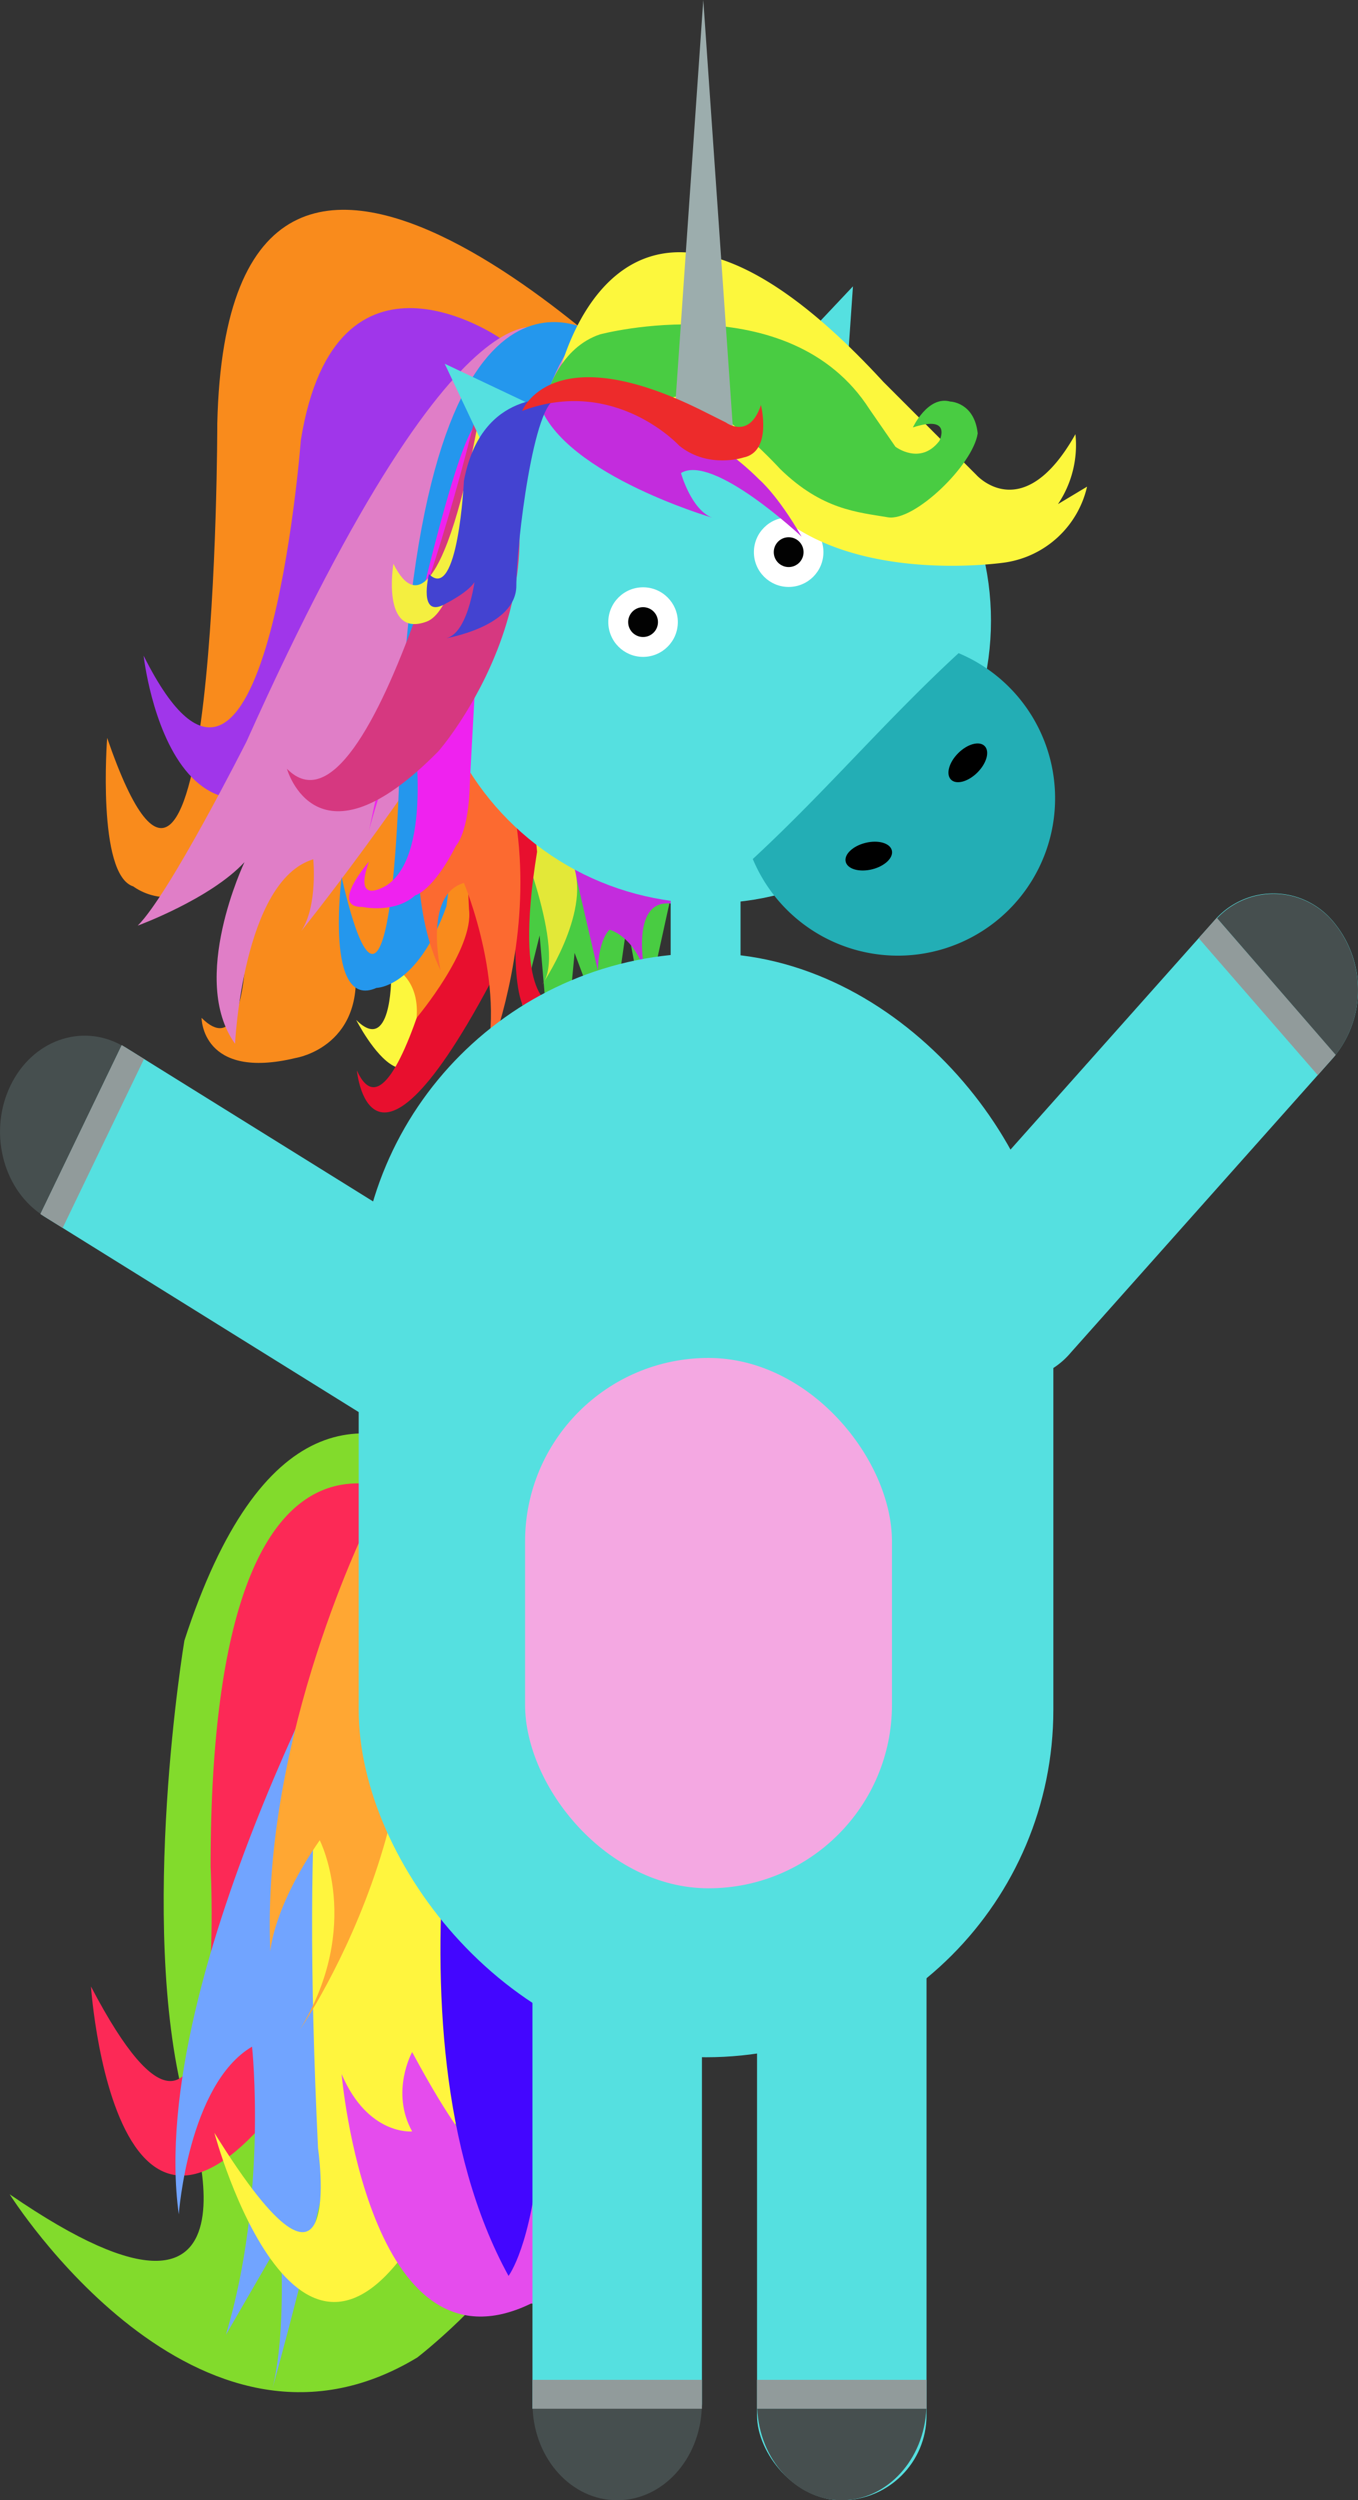 <svg id="Layer_1" data-name="Layer 1" xmlns="http://www.w3.org/2000/svg" viewBox="0 0 233.18 429">
  <rect x="0" y="0" width="233.18" height="429" fill="#333333" stroke="none"/>
  <defs>
    <style>
      .cls-1 {
        fill: #82db2c;
      }

      .cls-2 {
        fill: #fc2956;
      }

      .cls-3 {
        fill: #71a4ff;
      }

      .cls-4 {
        fill: #fff53e;
      }

      .cls-5 {
        fill: #ffa733;
      }

      .cls-6 {
        fill: #e54ced;
      }

      .cls-7 {
        fill: #4306ff;
      }

      .cls-8 {
        fill: #fcf73d;
      }

      .cls-9 {
        fill: #49cc42;
      }

      .cls-10 {
        fill: #c32cdd;
      }

      .cls-11 {
        fill: #e3e838;
      }

      .cls-12 {
        fill: #e80f2e;
      }

      .cls-13 {
        fill: #f98b1c;
      }

      .cls-14 {
        fill: #a036ea;
      }

      .cls-15 {
        fill: #e07ec7;
      }

      .cls-16 {
        fill: #2497ed;
      }

      .cls-17 {
        fill: #fc6a30;
      }

      .cls-18 {
        fill: #55e0e0;
      }

      .cls-19 {
        fill: #464f4f;
      }

      .cls-20 {
        fill: #919b9b;
      }

      .cls-21 {
        fill: #23aeb5;
      }

      .cls-22 {
        fill: #ef22ef;
      }

      .cls-23 {
        fill: #fff;
      }

      .cls-24 {
        fill: #020202;
      }

      .cls-25 {
        fill: #9cadad;
      }

      .cls-26 {
        fill: #d63880;
      }

      .cls-27 {
        fill: #f4ef40;
      }

      .cls-28 {
        fill: #4343d1;
      }

      .cls-29 {
        fill: #ed2b2b;
      }

      .cls-30 {
        fill: #f4a8e2;
      }
    </style>
  </defs>
  <title>Unicorn_version1</title>
  <path class="cls-1" d="M123.5,296.5s-48-80-74,0c0,0-8,48,0,79,0,0,18,49-30,16,0,0,32,51,70,28,0,0,13-10,19-21C108.5,398.5,135.5,346.5,123.5,296.5Z" transform="translate(-17.84 -15)"/>
  <path class="cls-2" d="M93,274.39s-39-30.45-39,60.92c0,0,3.54,66.58-20.54,20.54,0,0,5,73,45.33,0C78.83,355.85,85.21,346.64,93,274.39Z" transform="translate(-17.84 -15)"/>
  <path class="cls-3" d="M82.09,284.83S42.78,353.18,48.54,394.94c0,0,1.62-22.31,12.58-28.77,0,0,2.72,25.48-4.49,49.44L66,399.43s1.09,15.77-1.4,25.46C64.57,424.89,97.18,310.4,82.09,284.83Z" transform="translate(-17.84 -15)"/>
  <path class="cls-4" d="M88.35,276.78S66.53,260.39,72.45,383.6c0,0,5,34.11-17.8-2.65,0,0,14.94,55.81,37.54,12.67C92.19,393.62,121,301.86,88.35,276.78Z" transform="translate(-17.84 -15)"/>
  <path class="cls-5" d="M81.36,275.64s-18.75,37.14-17.1,74.23c0,0,.35-7.4,8.48-19.12,0,0,7.51,14.64-3.41,32.52C69.33,363.27,100.94,317.53,81.36,275.64Z" transform="translate(-17.84 -15)"/>
  <path class="cls-6" d="M141.59,292.15s-36.33-46.92-36.33,81c0,0,4.54,33.31-16.65-6.05,0,0-3.78,6.81,0,13.62,0,0-7.57.76-12.11-9.84,0,0,4.54,53,32.54,39.36,0,0,9.84,2.27,25-34.06C134,376.16,149.91,323.18,141.59,292.15Z" transform="translate(-17.84 -15)"/>
  <path class="cls-7" d="M100.84,290.51s-19.17,72.22,4.32,115C105.16,405.47,120.93,385.29,100.84,290.51Z" transform="translate(-17.84 -15)"/>
  <path class="cls-8" d="M85,183s0,13-6,7c0,0,12.49,24.6,13.75-10.7Z" transform="translate(-17.84 -15)"/>
  <polygon class="cls-9" points="89.1 157.58 89.66 172.6 92.66 160.5 95.66 195.5 98.66 163.5 104.66 179.5 107.66 158.5 110.66 174.5 114.94 155 88.36 141.67 89.1 157.58"/>
  <path class="cls-10" d="M116.35,163.65l4.15,17.87s0-5,2-7c0,0,4,1,6,7,0,0-2.43-12,4.29-11.5S116.35,163.65,116.35,163.65Z" transform="translate(-17.84 -15)"/>
  <path class="cls-11" d="M106.2,156.67s9.12,21.76,4.71,27.3c0,0,8.3-12.18,5.44-20.32Z" transform="translate(-17.84 -15)"/>
  <path class="cls-12" d="M103.25,90s-16.69,103.62-33,75.61c0,0,6.66,28.1,27.27-6.88,0,0-11.18,55.9-18.4,39.95,0,0,2.56,27,27.27-23.57,0,0-1.08,20.8,6.44,12.23,0,0-7-.08-2.77-26.19Z" transform="translate(-17.84 -15)"/>
  <path class="cls-13" d="M133.5,85.72S57,6.3,55.15,87.68c0,0,0,108.84-18.91,53.93,0,0-1.8,23.53,4.5,25.49,0,0,9.91,7.85,18.91-8.82,0,0,3.61,42.16-7.2,31.37,0,0,0,10.79,16.21,6.87,0,0,12.61-2,9.91-17.65,0,0,11.7,0,10.8,10.78,0,0,9.91-11.76,9-18.63C98.38,171,93,83.76,133.5,85.72Z" transform="translate(-17.84 -15)"/>
  <path class="cls-14" d="M83.23,135.33C48,177.17,42.5,127.5,42.5,127.5c21,42,27-37,27-37,6-37,34.18-17.5,34.18-17.5Z" transform="translate(-17.84 -15)"/>
  <path class="cls-15" d="M113,72.36S99.09,55.47,60.18,142.21c0,0-13.24,26.23-18.69,31.61,0,0,12.49-4.58,18.33-10.89,0,0-9.58,20.1-1.62,31.16,0,0,1.33-28,13.43-31.65,0,0,.8,8-2.06,12.31C69.57,174.75,140.82,86.35,113,72.36Z" transform="translate(-17.84 -15)"/>
  <path class="cls-16" d="M120.5,72.5s-31-22-34,72c0,0-1,60-10,21,0,0-3,23,6,19,0,0,7,0,12-14C94.5,170.5,107.5,65.5,120.5,72.5Z" transform="translate(-17.84 -15)"/>
  <path class="cls-17" d="M93.5,127.5s-9,36,0,54c0,0-3-13,4-15,0,0,8,19,3,33C100.5,199.5,119.5,157.5,93.5,127.5Z" transform="translate(-17.84 -15)"/>
  <rect class="cls-18" x="61.59" y="163.56" width="119.28" height="189.43" rx="59.64" ry="59.64"/>
  <g>
    <path class="cls-18" d="M138.37,427.48V355.6c0-9.13-6.51-16.53-14.55-16.53s-14.55,7.4-14.55,16.53v71.88c0,.27,0,.55,0,.82h29C138.35,428,138.37,427.75,138.37,427.48Z" transform="translate(-17.84 -15)"/>
    <path class="cls-19" d="M109.3,428.3C109.69,437,116,444,123.82,444s14.13-7,14.52-15.7Z" transform="translate(-17.84 -15)"/>
    <rect class="cls-18" x="129.99" y="324.07" width="29.1" height="104.93" rx="14.55" ry="14.55"/>
    <rect class="cls-20" x="91.43" y="408.34" width="29.1" height="4.96"/>
    <rect class="cls-20" x="129.99" y="408.34" width="29.1" height="4.96"/>
    <path class="cls-19" d="M147.87,428.3c.38,8.74,6.72,15.7,14.51,15.7s14.14-7,14.52-15.7Z" transform="translate(-17.84 -15)"/>
  </g>
  <path class="cls-18" d="M25.41,223.71l55.52,34.51c7,4.38,15.9,1.44,19.76-6.56s1.27-18-5.78-22.43L39.38,194.72l-.66-.36L24.79,223.28C25,223.42,25.19,223.58,25.41,223.71Z" transform="translate(-17.84 -15)"/>
  <path class="cls-19" d="M38.72,194.36c-6.93-3.82-15.35-.84-19.09,6.92s-1.41,17.42,5.16,22Z" transform="translate(-17.84 -15)"/>
  <path class="cls-18" d="M246.83,173.21h0a18.13,18.13,0,0,1-.13,23.36l-45,50.52a13.36,13.36,0,0,1-20.58-.14h0a18.16,18.16,0,0,1,.14-23.37l45-50.52A13.36,13.36,0,0,1,246.83,173.21Z" transform="translate(-17.84 -15)"/>
  <polygon class="cls-20" points="6.93 208.31 20.9 179.32 24.73 181.7 10.76 210.69 6.93 208.31"/>
  <polygon class="cls-20" points="208.93 157.48 229.37 180.99 226.27 184.48 205.82 160.97 208.93 157.48"/>
  <path class="cls-19" d="M247.19,196a18.16,18.16,0,0,0-.36-22.75,13.32,13.32,0,0,0-20-.7Z" transform="translate(-17.84 -15)"/>
  <circle class="cls-18" cx="121.66" cy="106.5" r="48.5"/>
  <path class="cls-21" d="M182.44,127.07c-12.51,11.52-22.86,23.79-35.34,35.32a27,27,0,1,0,35.34-35.32Z" transform="translate(-17.84 -15)"/>
  <rect class="cls-18" x="115.16" y="153" width="12" height="20"/>
  <ellipse cx="167.02" cy="161.89" rx="4.08" ry="2.34" transform="translate(-51.7 29.62) rotate(-13.83)"/>
  <path class="cls-22" d="M101,106.17s5.27-66.48-19.79,51.28c0,0,3.61-13.95,7.47-18.47,0,0,3.78,22.25-4.33,27.85,0,0-6.06,4-3.15-4,0,0-6.89,7.88-1.12,7.79,0,0,5.49,1.2,9.07-2,0,0,3-.68,7-8.52,0,0,2.21-2.2,2.37-10.87C98.51,149.16,100.4,114.08,101,106.17Z" transform="translate(-17.84 -15)"/>
  <ellipse cx="184.02" cy="145.89" rx="4.08" ry="2.34" transform="translate(-67.1 157.85) rotate(-45)"/>
  <g>
    <circle class="cls-23" cx="110.42" cy="106.74" r="5.97"/>
    <circle class="cls-24" cx="110.42" cy="106.74" r="2.56"/>
  </g>
  <g>
    <circle class="cls-23" cx="135.42" cy="94.74" r="5.97"/>
    <circle class="cls-24" cx="135.42" cy="94.74" r="2.56"/>
  </g>
  <polygon class="cls-18" points="146.46 49.13 134.53 61.78 145.26 66.48 146.46 49.13"/>
  <path class="cls-8" d="M113.5,80.5s10-50,56,0l16,16s8,9,17-7a18.1,18.1,0,0,1-3,12l5-3a17,17,0,0,1-14,13s-26,4-40-9C150.5,102.5,130.5,78.5,113.5,80.5Z" transform="translate(-17.84 -15)"/>
  <path class="cls-9" d="M120.91,72.36s32.49-8.6,46.24,12.87l4.44,6.42s4.28,3.27,7.55-1c0,0,2.3-4.55-4.55-2.31,0,0,2.57-5.51,6.42-4.44,0,0,4.13.11,4.71,5.46-.8,5.42-10.89,15.16-15.42,14.4-5.23-.89-11.27-1.27-18.46-8.25,0,0-12.74-13.92-18.36-12.37,0,0-8.62,4.86-21.57-.81C111.91,82.32,114.05,74.61,120.91,72.36Z" transform="translate(-17.84 -15)"/>
  <polygon class="cls-25" points="120.76 0 115.36 78 126.16 78 120.76 0"/>
  <path class="cls-26" d="M100.21,83.49S82,162,67.11,146.91c0,0,5.09,18.24,26-3C93.14,143.92,119,114.24,100.21,83.49Z" transform="translate(-17.84 -15)"/>
  <path class="cls-27" d="M101,81.23s-7.09,47.53-15.61,30.51c0,0-2.13,12.77,5.68,9.93S101,81.23,101,81.23Z" transform="translate(-17.84 -15)"/>
  <polygon class="cls-18" points="76.36 62.41 83.8 78.13 92.08 69.85 76.36 62.41"/>
  <path class="cls-10" d="M110.09,83s22.19-1.69,38.13,14.29c0,0,3.13,2.62,7.26,9.79,0,0-15.21-14.3-20.71-10.91,0,0,1.72,6.23,5.33,7.65C140.1,103.81,112.69,95.82,110.09,83Z" transform="translate(-17.84 -15)"/>
  <path class="cls-28" d="M113.5,83.5s-13-2-16,14c0,0-1,21-6,16,0,0-2,8,3,5,0,0,6-3,5-5,0,0-1,10-5,11,0,0,12-2,12-9S109.5,83.5,113.5,83.5Z" transform="translate(-17.84 -15)"/>
  <path class="cls-29" d="M107.5,85.5s5-13,31,0l4,2s4,3,6-3c0,0,2,8-3,9,0,0-6,2-11-2C134.5,91.5,123.5,79.5,107.5,85.5Z" transform="translate(-17.84 -15)"/>
  <rect class="cls-30" x="90.16" y="233" width="63" height="91" rx="31.5" ry="31.5"/>
</svg>
